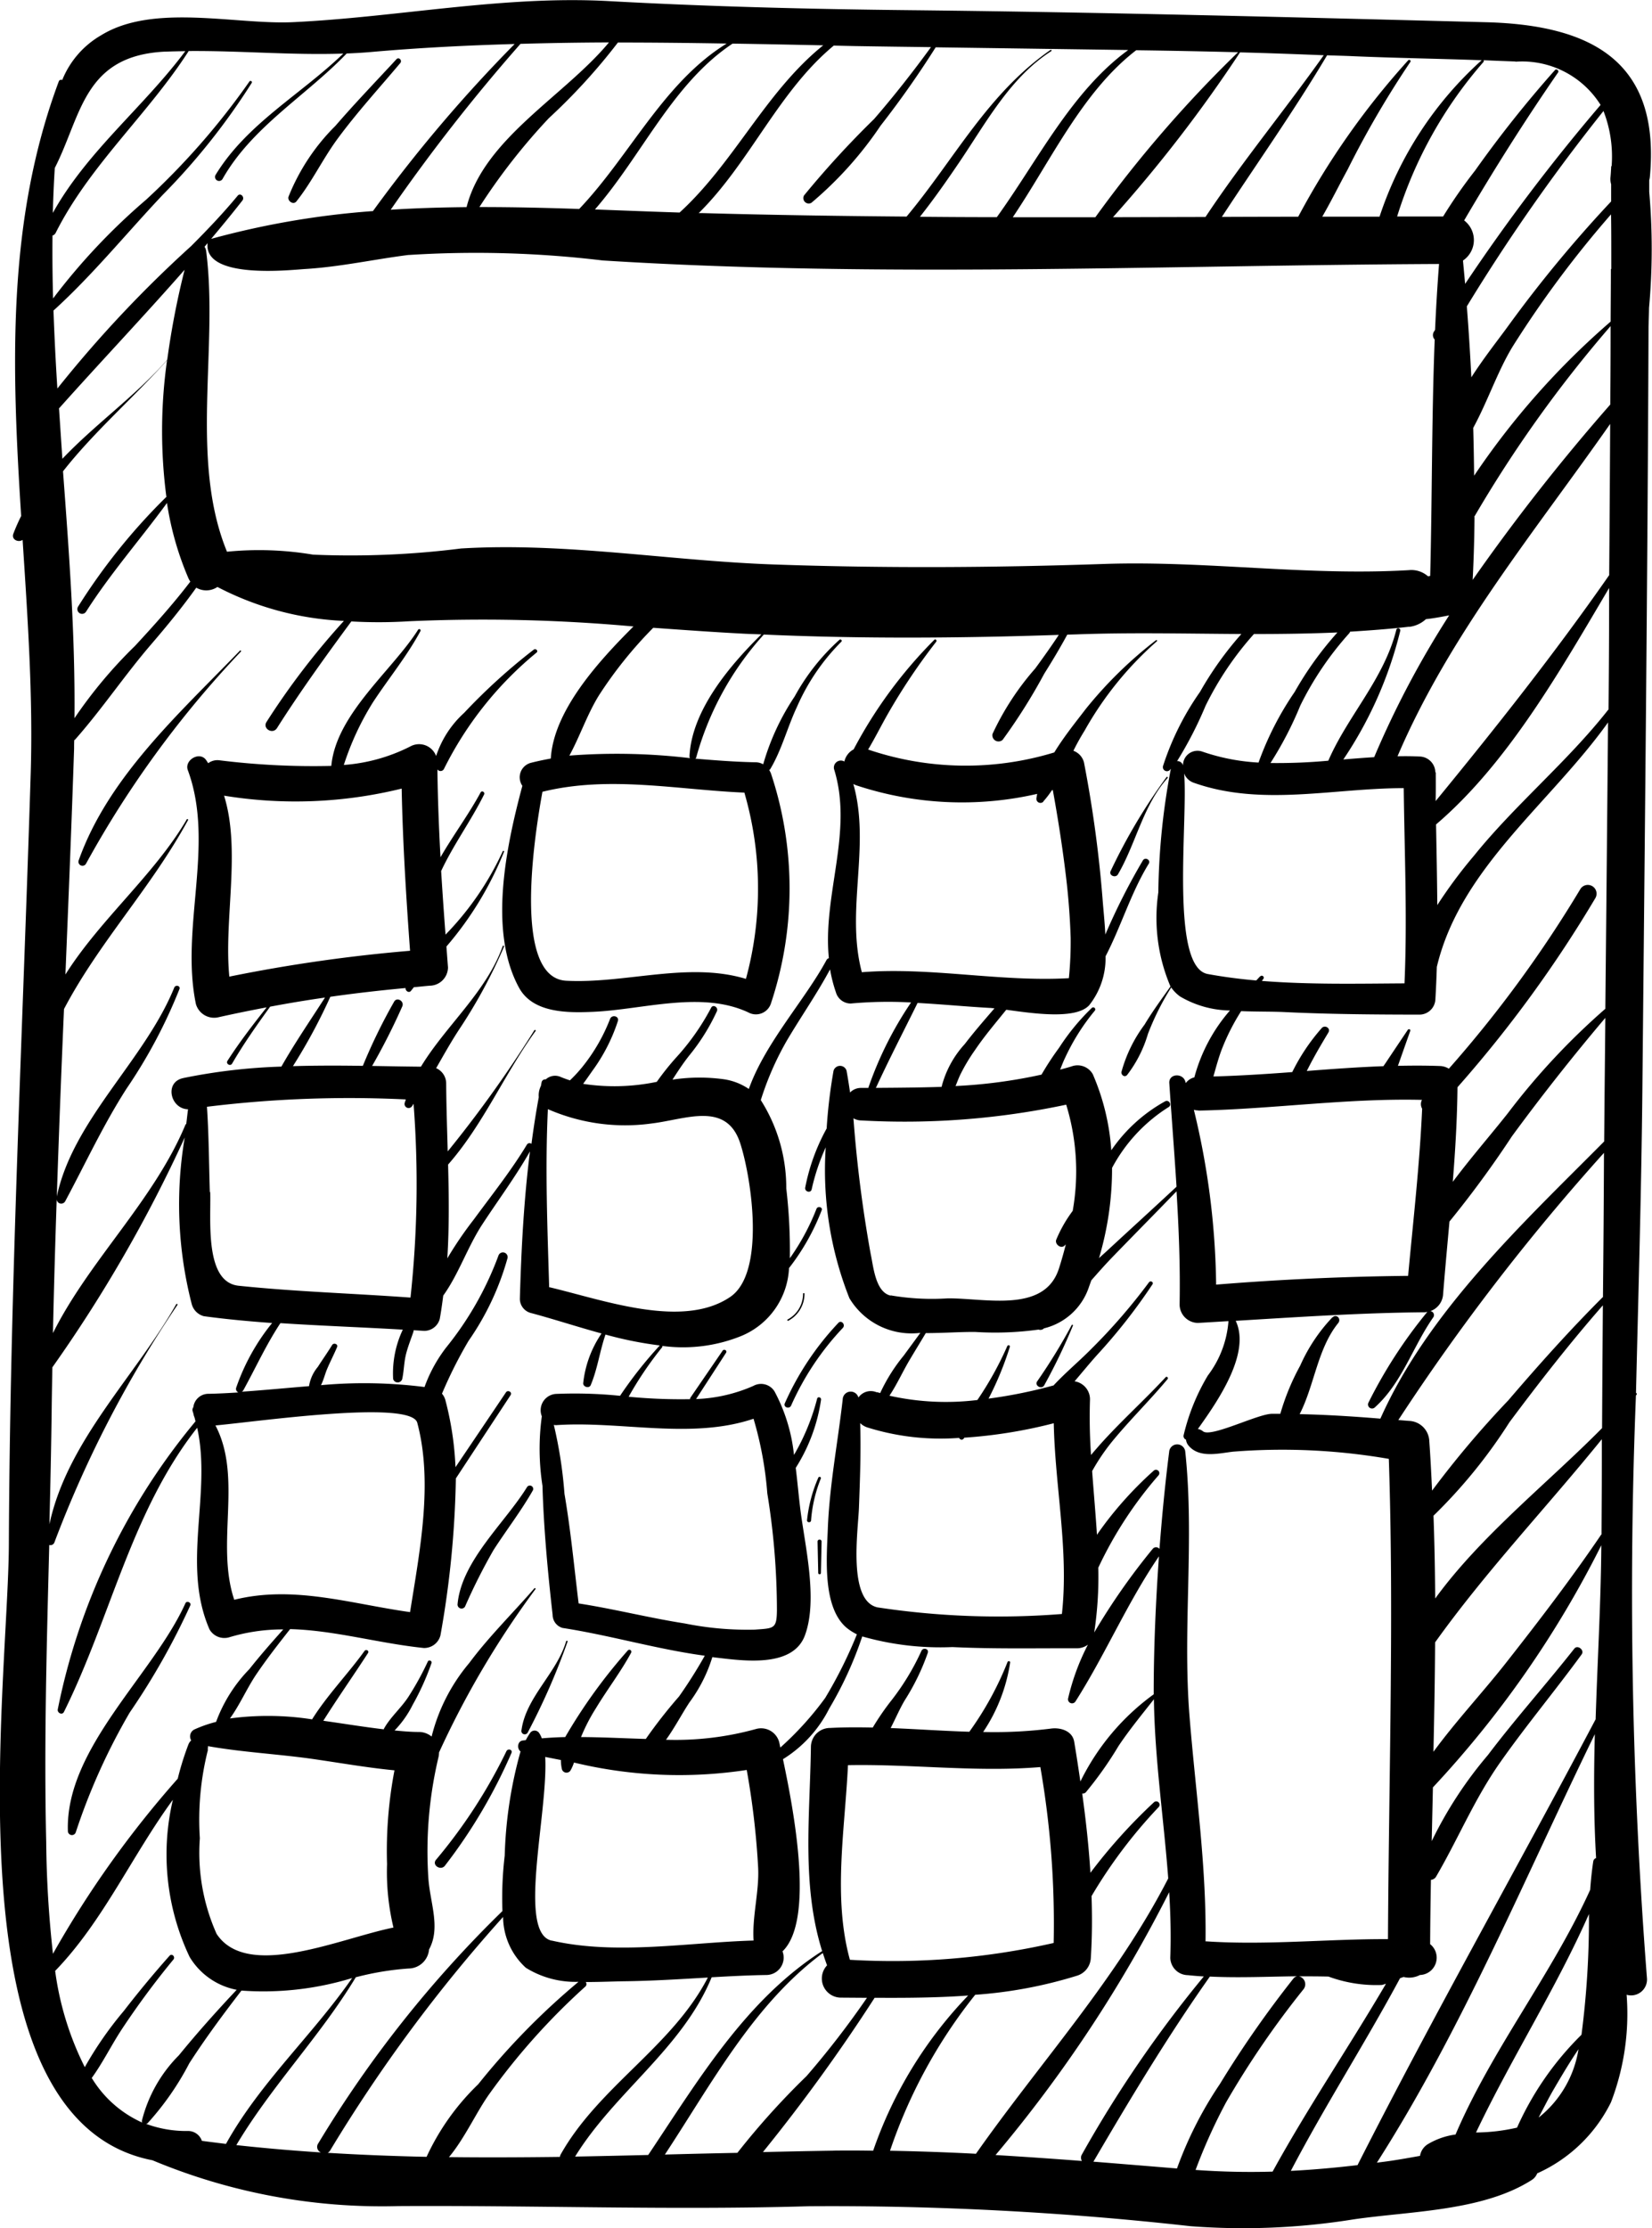 <svg xmlns="http://www.w3.org/2000/svg" width="53.558" height="72.202" viewBox="0 0 53.558 72.202"><g transform="translate(-470.432 -3886.107)"><path d="M523.9,3892.323c0-.125,0-.251,0-.376a.709.709,0,0,0,.02-.1c.353-3.76-1.9-4.932-5.318-5.02-6.218-.161-12.431-.324-18.653-.39-3.26-.034-6.52-.115-9.776-.294-3.419-.188-6.828.52-10.235.682-1.861.089-4.528-.619-6.223.422a2.951,2.951,0,0,0-1.265,1.452.082.082,0,0,0-.114.051c-1.7,4.557-1.52,9.31-1.218,14.078a6.23,6.23,0,0,0-.253.574c-.072.193.164.293.3.2.164,2.536.34,5.072.262,7.581-.259,8.333-.673,16.639-.708,24.982-.019,4.643-2.009,18.653,4.657,19.944a19.292,19.292,0,0,0,7.978,1.484c4.43-.026,8.874.136,13.3.005a104.751,104.751,0,0,1,12.368.646,22.533,22.533,0,0,0,5.283-.219c1.85-.271,4.193-.262,5.784-1.276a.444.444,0,0,0,.179-.216,4.9,4.9,0,0,0,2.393-2.306,8.011,8.011,0,0,0,.506-3.482.516.516,0,0,0,.661-.518,161.329,161.329,0,0,1-.359-18.9.221.221,0,0,0,.022-.029c.017-.022,0-.046-.02-.058.079-3.29.175-6.573.207-9.826.079-8.236.168-16.475.2-24.712.005-.206.013-.413.016-.62A21.222,21.222,0,0,0,523.9,3892.323Zm-6.939,45.576c-.006-.894-.022-1.785-.055-2.677a16.815,16.815,0,0,0,2.462-3.028c.97-1.3,1.963-2.572,3.029-3.789q-.015,1.989-.026,3.979C520.606,3934.17,518.452,3935.859,516.965,3937.9Zm2.649,17.153a6.117,6.117,0,0,1-1.325.156c1.14-2.4,2.589-4.652,3.661-7.079a29.067,29.067,0,0,1-.242,3.912A9.858,9.858,0,0,0,519.614,3955.052Zm2.548-13.225c-2.545,4.815-5.253,9.586-7.715,14.439-.721.084-1.441.15-2.162.186,1.11-2.119,2.407-4.135,3.54-6.242.038-.015.077-.028.115-.041a.753.753,0,0,0,.53-.064.561.561,0,0,0,.331-1q.006-1.041.026-2.084a.211.211,0,0,0,.165-.1c.724-1.238,1.243-2.516,2.08-3.706s1.779-2.319,2.642-3.5c.1-.139-.132-.321-.239-.185-.917,1.163-1.907,2.267-2.8,3.447a13.125,13.125,0,0,0-1.823,2.791l.039-1.742a33.345,33.345,0,0,0,5.46-7.847C522.334,3938,522.223,3939.905,522.162,3941.827Zm-13.572,14.547q-1.356-.112-2.71-.221c.005-.007.012-.01.016-.018,1.186-2.027,2.406-4.057,3.764-5.979.946.046,1.888,0,2.833-.01a.2.2,0,0,0-.126.076,34.483,34.483,0,0,0-2.385,3.42A12.419,12.419,0,0,0,508.59,3956.374Zm-9.3-.572a16.6,16.6,0,0,1,2.762-5.056,14.507,14.507,0,0,0,3.3-.618.632.632,0,0,0,.449-.59c.043-.663.046-1.326.023-1.99a15.969,15.969,0,0,1,2.174-2.882.109.109,0,0,0-.154-.155,17.537,17.537,0,0,0-2.056,2.281c-.054-.859-.149-1.717-.267-2.57a.13.13,0,0,0,.118-.038,11.955,11.955,0,0,0,1.06-1.5c.352-.526.756-1.017,1.147-1.514.027,1.944.319,3.868.464,5.805-1.684,3.278-4.14,5.944-6.234,8.923Q500.689,3955.826,499.294,3955.8Zm-1.3-6.189c-.557-2.025-.161-4.217-.063-6.308,2.081-.04,4.163.235,6.237.062a29.549,29.549,0,0,1,.432,5.7A23.526,23.526,0,0,1,498,3949.613Zm-.654-7.513a.619.619,0,0,0-.61.611c-.031,2.24-.308,4.474.364,6.619-2.481,1.586-4.027,4.2-5.639,6.607q-1.184.03-2.37.052c1.285-2.085,3.48-3.507,4.427-5.81.593-.034,1.186-.065,1.78-.074a.564.564,0,0,0,.517-.766c1.05-1.011.362-4.582.015-6.227a4.09,4.09,0,0,0,1.5-1.641,12.017,12.017,0,0,0,1.07-2.337,9.217,9.217,0,0,0,2.922.345c1.349.064,2.7.035,4.05.039a.6.6,0,0,0,.344-.117,7.421,7.421,0,0,0-.641,1.738.131.131,0,0,0,.239.1c.974-1.53,1.678-3.2,2.705-4.7-.1,1.424-.165,2.852-.17,4.28,0,.064,0,.128,0,.191a7.634,7.634,0,0,0-2.377,2.826c-.063-.43-.128-.861-.2-1.289-.059-.358-.452-.468-.752-.427a14.651,14.651,0,0,1-2.2.11,5.49,5.49,0,0,0,.875-2.252c.007-.049-.073-.058-.086-.011a10.412,10.412,0,0,1-1.237,2.256c-.85-.026-1.7-.086-2.551-.12.16-.309.3-.639.461-.906a7.392,7.392,0,0,0,.743-1.531c.045-.137-.159-.184-.209-.058a7.966,7.966,0,0,1-.95,1.573,8.494,8.494,0,0,0-.625.905C498.272,3942.077,497.807,3942.075,497.344,3942.1Zm-9.018,6.891c-1.119-.255-.109-4.132-.206-5.952l.509.1a1.3,1.3,0,0,0,.033.3.154.154,0,0,0,.279.036,1.425,1.425,0,0,0,.112-.254,14.526,14.526,0,0,0,5.6.24,25.6,25.6,0,0,1,.369,3.147c.044.773-.2,1.615-.146,2.38C492.729,3949.051,490.415,3949.467,488.326,3948.991Zm-7.491,6.863q-1.371-.089-2.729-.237c1.141-1.918,2.722-3.53,3.873-5.439a9.3,9.3,0,0,1,1.709-.283.674.674,0,0,0,.666-.618c.382-.7.036-1.5-.021-2.291a13.163,13.163,0,0,1,.325-3.932.67.67,0,0,0,.019-.159,29.487,29.487,0,0,1,3.127-5.294c.014-.021-.019-.046-.035-.027-.7.807-1.474,1.564-2.113,2.423a5.917,5.917,0,0,0-1.219,2.382.645.645,0,0,0-.408-.149c-.258,0-.524-.023-.793-.049a3.3,3.3,0,0,0,.587-.831,8.292,8.292,0,0,0,.611-1.354c.025-.069-.088-.117-.119-.05a9.5,9.5,0,0,1-.628,1.141c-.235.365-.594.666-.8,1.046v.011c-.639-.075-1.3-.184-1.961-.277.467-.742.967-1.451,1.449-2.195.047-.073-.064-.135-.113-.068-.524.731-1.208,1.43-1.7,2.217a9.264,9.264,0,0,0-2.663-.029c.319-.44.553-.983.85-1.423.343-.507.721-.991,1.1-1.472,1.442.037,2.864.46,4.339.612a.546.546,0,0,0,.535-.407,31.655,31.655,0,0,0,.5-5.088l1.775-2.7c.062-.094-.088-.181-.151-.089q-.817,1.214-1.636,2.425a10.155,10.155,0,0,0-.33-2.182.535.535,0,0,0-.108-.2,14.3,14.3,0,0,1,.863-1.714,8.805,8.805,0,0,0,1.263-2.683.153.153,0,0,0-.294-.081,10.511,10.511,0,0,1-1.692,2.976,4.71,4.71,0,0,0-.706,1.286,15.466,15.466,0,0,0-3.357-.06c.085-.166.133-.37.2-.526.1-.238.222-.47.323-.71.039-.095-.11-.148-.16-.067-.148.241-.313.472-.465.711a1.276,1.276,0,0,0-.285.624c-.726.059-1.453.13-2.184.18a.107.107,0,0,0,.05-.04c.407-.738.742-1.481,1.206-2.182,1.321.087,2.645.133,3.968.211a3.3,3.3,0,0,0-.313,1.6.153.153,0,0,0,.294,0c.059-.274.056-.553.128-.826.062-.239.155-.47.235-.705a.179.179,0,0,0,.006-.05c.113.007.225.013.337.021a.523.523,0,0,0,.511-.388c.046-.252.08-.5.113-.756h0c.5-.693.789-1.578,1.268-2.31.516-.788,1.078-1.543,1.544-2.362-.2,1.581-.282,3.169-.328,4.776a.476.476,0,0,0,.348.458c.723.191,1.5.448,2.3.666a3.514,3.514,0,0,0-.594,1.607c-.012.125.193.186.243.066.221-.522.293-1.1.479-1.638a12.08,12.08,0,0,0,1.761.353,13.3,13.3,0,0,0-1.289,1.632,14.539,14.539,0,0,0-2.088-.061.53.53,0,0,0-.448.725,7.79,7.79,0,0,0,.021,2.252c.041,1.4.172,2.79.329,4.182a.444.444,0,0,0,.322.424c1.549.239,3.057.69,4.611.9a15.265,15.265,0,0,1-.835,1.321,15.967,15.967,0,0,0-1.077,1.376c-.7-.02-1.4-.058-2.1-.061a5.893,5.893,0,0,1,.485-.938c.367-.608.8-1.169,1.139-1.794a.066.066,0,0,0-.113-.068,17.355,17.355,0,0,0-2.024,2.8q-.381.009-.759.041a.729.729,0,0,0-.083-.168.177.177,0,0,0-.3,0,2.123,2.123,0,0,0-.135.226c-.036.006-.072.008-.108.014-.165.026-.183.265-.063.352a13.864,13.864,0,0,0-.513,3.373,11.692,11.692,0,0,0-.074,1.8,37.584,37.584,0,0,0-5.972,7.53A.194.194,0,0,0,480.835,3955.854Zm-3.845-.373a.473.473,0,0,0-.471-.321,3.757,3.757,0,0,1-1.338-.231.1.1,0,0,0,.05-.023,9.187,9.187,0,0,0,1.351-1.942c.523-.811,1.1-1.589,1.69-2.354a9.816,9.816,0,0,0,3.588-.406c-1.286,1.854-2.984,3.384-4.09,5.374C477.509,3955.548,477.249,3955.515,476.99,3955.481Zm.186-12.683a.347.347,0,0,0,.009-.109c1.078.192,2.2.252,3.288.4.921.129,1.837.295,2.76.384a13.882,13.882,0,0,0-.241,3.038,7.731,7.731,0,0,0,.208,2.057c-1.719.344-4.733,1.716-5.733.206a6.431,6.431,0,0,1-.544-3.1A9.213,9.213,0,0,1,477.176,3942.8Zm.24-10.5c1.286-.112,6.352-.849,6.556-.087.518,1.946.08,4.155-.234,6.135-1.935-.271-3.772-.878-5.7-.4C477.414,3936.119,478.306,3933.993,477.416,3932.295Zm-.169-7.561c-.03-.928-.031-1.843-.094-2.766a37.8,37.8,0,0,1,6.447-.238c-.011.041-.027.079-.038.12a.132.132,0,0,0,.239.1c.019-.025.034-.053.051-.078a34.1,34.1,0,0,1-.1,6.279c-1.857-.136-3.72-.19-5.575-.384C477.052,3927.65,477.277,3925.613,477.247,3924.734Zm-.867-3.695c-.619.134-.407,1,.159,1.009-.019.157-.037.317-.056.475a.065.065,0,0,0-.027.027c-1.023,2.455-3.117,4.392-4.295,6.752.03-1.446.073-2.891.121-4.336a.147.147,0,0,0,.273.069c.663-1.234,1.228-2.464,1.989-3.651a16.627,16.627,0,0,0,1.718-3.231c.039-.107-.127-.148-.169-.047-.956,2.353-3.277,4.27-3.807,6.769q.1-3.037.233-6.074c1.139-2.17,2.828-3.93,4.02-6.121.014-.027-.025-.051-.04-.024-1.048,1.79-2.811,3.243-3.934,5.026.1-2.439.2-4.877.281-7.319,0-.091,0-.182.005-.274a.181.181,0,0,0,.036-.029c.864-.978,1.6-2.079,2.454-3.072.516-.6,1.012-1.205,1.466-1.841a.645.645,0,0,0,.686-.023,9.793,9.793,0,0,0,4.1,1.1,24.134,24.134,0,0,0-2.509,3.275c-.136.216.2.413.339.2.749-1.182,1.577-2.327,2.411-3.458a15.7,15.7,0,0,0,1.857-.005,54.026,54.026,0,0,1,7.29.168c-1.127,1.124-2.588,2.721-2.68,4.28-.216.039-.431.084-.646.139a.485.485,0,0,0-.276.745c-.532,1.985-1.106,4.723-.105,6.547.454.827,1.6.811,2.4.776,1.6-.068,3.505-.693,5.03.019a.512.512,0,0,0,.737-.3,11.805,11.805,0,0,0,0-7.436.59.59,0,0,0-.06-.118c.011-.008.022-.011.031-.024.373-.617.561-1.369.87-2.023a6.887,6.887,0,0,1,1.437-2.109c.042-.039-.019-.1-.062-.062a6.954,6.954,0,0,0-1.449,1.833,7.774,7.774,0,0,0-1.021,2.2.5.5,0,0,0-.23-.066c-.657-.011-1.314-.063-1.97-.117a.083.083,0,0,0,.027-.034,9.8,9.8,0,0,1,2.193-3.988c3.184.142,6.379.118,9.563.011-.244.369-.5.73-.764,1.089a8.843,8.843,0,0,0-1.386,2.124.2.2,0,0,0,.328.19,18.518,18.518,0,0,0,1.35-2.144c.262-.416.513-.836.747-1.267l.309-.009c1.773-.065,3.556-.021,5.335-.012a11.066,11.066,0,0,0-1.341,1.877,8.949,8.949,0,0,0-1.2,2.406.132.132,0,0,0,.218.128c.013-.013.024-.029.037-.042a22.682,22.682,0,0,0-.406,4.006,5.652,5.652,0,0,0,.394,3.047c-.287.407-.58.8-.839,1.234a4.573,4.573,0,0,0-.75,1.534c-.014.1.1.191.183.1a4.056,4.056,0,0,0,.675-1.33,8.577,8.577,0,0,1,.754-1.506,1.248,1.248,0,0,0,.288.292,3.273,3.273,0,0,0,1.617.454,5.431,5.431,0,0,0-1.154,2.167.488.488,0,0,0-.277.184c-.008-.021-.013-.044-.021-.066-.092-.265-.535-.24-.514.07.075,1.123.164,2.239.234,3.355-.744.695-1.5,1.38-2.245,2.071-.088.081-.178.161-.268.243a10.172,10.172,0,0,0,.423-2.923,5.232,5.232,0,0,1,1.831-1.969c.123-.07.015-.253-.11-.189a5.112,5.112,0,0,0-1.746,1.587,7.439,7.439,0,0,0-.6-2.466.568.568,0,0,0-.65-.265c-.135.046-.272.079-.408.118.052-.132.1-.26.157-.376a6.958,6.958,0,0,1,.962-1.529.066.066,0,0,0-.093-.094,7.22,7.22,0,0,0-1.058,1.287,9.443,9.443,0,0,0-.572.873,16.528,16.528,0,0,1-2.787.37c.045-.107.085-.219.142-.344a5.9,5.9,0,0,1,.489-.822c.307-.456.667-.876,1.013-1.306.872.12,2.251.324,2.687-.144a2.453,2.453,0,0,0,.532-1.587c.509-.981.822-2.057,1.4-3,.074-.121-.111-.227-.188-.111a21.083,21.083,0,0,0-1.219,2.405c-.021-.426-.067-.838-.092-1.181a39.674,39.674,0,0,0-.6-4.394.546.546,0,0,0-.343-.38,7.269,7.269,0,0,1,.358-.644,11.05,11.05,0,0,1,2.344-2.9.023.023,0,1,0-.028-.036,13.459,13.459,0,0,0-2.276,2.229c-.3.393-.7.885-1.018,1.405a9.84,9.84,0,0,1-6.035-.094c.226-.379.424-.778.643-1.161a19.853,19.853,0,0,1,1.564-2.332c.033-.043-.023-.1-.062-.062a14.779,14.779,0,0,0-2.615,3.55.589.589,0,0,0-.3.393.227.227,0,0,0-.336.243c.635,2.035-.373,4.064-.167,6.13a.122.122,0,0,0-.077.061c-.694,1.289-1.985,2.679-2.518,4.177a1.933,1.933,0,0,0-.812-.315,5.819,5.819,0,0,0-1.663.013c.17-.265.343-.529.54-.778a6.648,6.648,0,0,0,.9-1.439c.055-.127-.127-.238-.188-.111a7.712,7.712,0,0,1-1.149,1.629,8.757,8.757,0,0,0-.612.77,6.727,6.727,0,0,1-2.388.065c.123-.165.236-.334.344-.483a5.745,5.745,0,0,0,.782-1.549c.054-.162-.194-.225-.253-.07a5.83,5.83,0,0,1-.9,1.556,4.746,4.746,0,0,1-.4.433c-.1-.033-.2-.068-.3-.11a.445.445,0,0,0-.484.079.12.12,0,0,0-.135.09c-.008.041-.014.081-.023.122a.68.68,0,0,0-.069.366c-.093.5-.17,1.006-.237,1.51a.1.1,0,0,0-.151.031c-.513.848-1.132,1.622-1.718,2.42a12.045,12.045,0,0,0-.859,1.26c.063-1.011.052-2.025.025-3.039,1.141-1.3,1.827-2.935,2.837-4.329.017-.024-.025-.049-.04-.024a39.438,39.438,0,0,1-2.809,3.926c-.02-.736-.045-1.471-.05-2.207a.541.541,0,0,0-.325-.49c.259-.452.513-.908.8-1.336a16.887,16.887,0,0,0,1.4-2.6c.013-.031-.031-.051-.042-.019-.523,1.48-1.849,2.582-2.651,3.907-.527-.005-1.054-.015-1.583-.024a20.858,20.858,0,0,0,.974-1.921c.087-.177-.176-.331-.264-.155a18.05,18.05,0,0,0-1.011,2.073c-.756-.011-1.512-.013-2.266.01a18.186,18.186,0,0,0,1.212-2.248c.809-.116,1.623-.207,2.439-.284-.009.091.109.177.176.091.03-.038.063-.078.093-.117.171-.015.342-.035.513-.049a.6.6,0,0,0,.594-.594c-.018-.225-.034-.451-.051-.676a10.946,10.946,0,0,0,1.869-3.074c.008-.026-.033-.036-.043-.011a9.633,9.633,0,0,1-1.855,2.7c-.052-.687-.1-1.374-.142-2.061.4-.856.971-1.632,1.392-2.48.037-.075-.073-.141-.113-.066-.394.726-.892,1.391-1.3,2.1-.052-.948-.089-1.9-.1-2.846a.125.125,0,0,0,.21-.012,11.491,11.491,0,0,1,3.005-3.775c.065-.058-.028-.144-.093-.094a19.2,19.2,0,0,0-2.255,2.047,3.255,3.255,0,0,0-.909,1.4.589.589,0,0,0-.837-.311,5.678,5.678,0,0,1-2.155.6,9.044,9.044,0,0,1,.945-2.032c.51-.777,1.1-1.491,1.541-2.31a.044.044,0,0,0-.076-.043c-.836,1.322-2.661,2.735-2.816,4.415a24.667,24.667,0,0,1-3.632-.182.5.5,0,0,0-.359.095c-.027-.038-.049-.079-.078-.116-.215-.274-.7.021-.583.34.888,2.4-.251,5.1.262,7.579a.615.615,0,0,0,.749.425c.514-.115,1.029-.219,1.545-.317-.445.563-.883,1.13-1.271,1.734-.06.1.094.186.151.089.372-.641.8-1.245,1.233-1.845q.887-.167,1.778-.295c-.474.736-.983,1.479-1.413,2.237A18.718,18.718,0,0,0,476.38,3921.039Zm7.308-26.672a34.415,34.415,0,0,1,6.294.177c8.995.566,18.1.156,27.116.114q-.082,1.066-.129,2.137l-.031.047a.211.211,0,0,0,.019.265c-.1,2.55-.081,5.107-.146,7.66l-.071.012a.812.812,0,0,0-.619-.2c-3.306.194-6.593-.314-9.9-.2-3.571.121-7.132.142-10.7.016-3.378-.119-6.747-.721-10.129-.518a28.54,28.54,0,0,1-4.8.2,10.512,10.512,0,0,0-2.789-.095c-1.221-2.976-.271-6.631-.677-9.754a.281.281,0,0,0-.052-.126l.1-.12c-.131,1.183,2.666.871,3.164.839C481.465,3894.755,482.568,3894.508,483.688,3894.367Zm6.779-6.885c1.176,0,2.354.013,3.536.033-2.048,1.261-3.132,3.628-4.782,5.36-1.082-.037-2.16-.062-3.235-.061a20,20,0,0,1,2.251-2.88A19.38,19.38,0,0,0,490.467,3887.482Zm6.661.094c-1.862,1.5-2.882,3.8-4.652,5.415-.917-.029-1.832-.066-2.744-.1,1.531-1.76,2.519-4.085,4.462-5.374C495.167,3887.535,496.145,3887.556,497.128,3887.576Zm13.452.222a40.225,40.225,0,0,0-4.624,5.345q-1.34,0-2.677,0c1.244-1.846,2.255-4.068,4-5.411Q508.928,3887.758,510.58,3887.8Zm-4.053,5.344a45.579,45.579,0,0,0,4.119-5.341c.9.023,1.809.057,2.714.093-1.255,1.768-2.633,3.435-3.834,5.241Zm16.05,16.357q-.041,4.645-.088,9.294a22.585,22.585,0,0,0-3.158,3.381c-.574.726-1.216,1.46-1.788,2.227.082-1.02.143-2.041.153-3.066a40.4,40.4,0,0,0,4.473-6.134.284.284,0,0,0-.49-.287,39.293,39.293,0,0,1-4.263,5.82.592.592,0,0,0-.271-.086c-.461-.018-.921-.016-1.38-.007q.2-.567.4-1.133c.018-.049-.053-.073-.079-.034q-.364.541-.728,1.087l-.064.092c-.829.03-1.657.091-2.484.155.065-.125.127-.252.2-.382.157-.292.329-.578.5-.864.088-.149-.129-.264-.226-.132a6.454,6.454,0,0,0-.945,1.414c-.851.064-1.7.119-2.556.142.081-.288.159-.577.26-.85a7.074,7.074,0,0,1,.639-1.267c.517.02,1.025.011,1.421.031,1.454.07,2.911.08,4.366.082a.519.519,0,0,0,.511-.51c.021-.345.035-.691.046-1.036C517.777,3914.228,520.688,3912.148,522.577,3909.5Zm-.174,18.64c-1.073,1.071-2.081,2.2-3.07,3.353a31.458,31.458,0,0,0-2.461,2.915c-.025-.533-.051-1.066-.09-1.6a.681.681,0,0,0-.661-.66l-.343-.028a71.12,71.12,0,0,1,6.667-8.658Q522.424,3925.8,522.4,3928.139Zm-8.764.653a5.519,5.519,0,0,0-1.043,1.565,7.591,7.591,0,0,0-.644,1.56l-.27,0c-.456,0-1.975.777-2.236.568a.363.363,0,0,0-.167-.076c.659-.919,1.72-2.462,1.227-3.505,2.041-.124,4.079-.26,6.127-.277a.566.566,0,0,0,.125-.025c-.017,0-.034,0-.047.021a15.466,15.466,0,0,0-1.9,2.929.131.131,0,0,0,.205.158c.886-.795,1.225-1.964,1.9-2.927a.129.129,0,0,0-.1-.193.618.618,0,0,0,.414-.556c.063-.785.135-1.566.206-2.348a33.5,33.5,0,0,0,2.024-2.76c.959-1.308,1.979-2.6,3.029-3.839q-.011,1.164-.023,2.327c-.005.56-.009,1.119-.015,1.678-2.656,2.673-5.7,5.5-7.255,8.982-.872-.072-1.742-.127-2.617-.146.479-.935.578-2.119,1.247-2.948C513.927,3928.848,513.764,3928.673,513.639,3928.792Zm-4.346-6.7c2.425-.05,4.827-.406,7.252-.348a.294.294,0,0,0,.005.286c-.081,1.811-.288,3.612-.455,5.417-2.076.021-4.155.116-6.224.284a24.977,24.977,0,0,0-.722-5.665A.5.5,0,0,0,509.293,3922.089Zm2-4.347-.122.13c-.529-.046-1.055-.114-1.572-.209-1.235-.226-.635-4.971-.766-6.5a.514.514,0,0,0,.32.305c2.2.776,4.522.17,6.8.172.025,2.109.118,4.218.025,6.326-1.526.009-3.092.043-4.624-.079.015-.021.03-.043.046-.063C511.443,3917.761,511.345,3917.69,511.294,3917.742Zm-2.691-6.972a12.588,12.588,0,0,0,.927-1.8,10.254,10.254,0,0,1,1.568-2.324c.9,0,1.806-.012,2.707-.051a10.974,10.974,0,0,0-1.387,1.928,10.006,10.006,0,0,0-1.171,2.288,6.687,6.687,0,0,1-1.815-.352.47.47,0,0,0-.634.451A.183.183,0,0,0,508.6,3910.77Zm7.518-4.355a.971.971,0,0,0,.553-.251c.229-.024.477-.068.753-.123a30.414,30.414,0,0,0-2.431,4.595c-.333.021-.665.047-1,.075a12.96,12.96,0,0,0,1.846-4.171c.014-.082-.106-.117-.127-.034-.4,1.6-1.575,2.787-2.206,4.245a18.121,18.121,0,0,1-1.875.075,11.6,11.6,0,0,0,.966-1.86,10.286,10.286,0,0,1,1.579-2.335.17.17,0,0,0,.036-.061C514.852,3906.535,515.487,3906.489,516.121,3906.415Zm2.115-3.559a41.038,41.038,0,0,1,4.425-6.189q0,1.27-.011,2.543a65.669,65.669,0,0,0-4.461,5.682Q518.228,3903.877,518.236,3902.856Zm4.434-8.034c0,.567-.006,1.134-.008,1.7a25.135,25.135,0,0,0-4.426,4.994q-.008-.776-.029-1.55c.465-.85.8-1.86,1.288-2.651a34.222,34.222,0,0,1,3.18-4.268C522.672,3893.64,522.669,3894.231,522.67,3894.822Zm-5.691,16.309a.523.523,0,0,0-.517-.516c-.235-.012-.472-.013-.709-.008,1.683-3.94,4.447-7.273,6.894-10.769q-.013,2.451-.032,4.9c-1.775,2.546-3.661,4.925-5.627,7.322C516.983,3911.752,516.98,3911.441,516.979,3911.131Zm5.7-19.641,0,.011v.022c-.006.1-.011.209-.022.32a.606.606,0,0,0,.021.229c0,.185,0,.371,0,.557a41.653,41.653,0,0,0-3.325,4.018c-.327.452-.8,1.045-1.207,1.681q-.057-1.152-.146-2.3a61.081,61.081,0,0,1,4.43-6.33A4.066,4.066,0,0,1,522.681,3891.49Zm-28.1,20.3a11.13,11.13,0,0,1,.049,6.031c-1.874-.566-3.9.16-5.826.06-1.713-.09-1.07-4.492-.771-6.123C490.185,3911.229,492.392,3911.7,494.578,3911.792Zm-5.677-1.2c.343-.628.573-1.324.95-1.94a13.555,13.555,0,0,1,1.771-2.206c.994.071,1.989.143,2.991.194.171.008.342.012.514.02-1.04,1.025-2.263,2.473-2.33,3.96a.1.1,0,0,0,.017.05A20.1,20.1,0,0,0,488.9,3910.591Zm-13.074-8.378a19.621,19.621,0,0,0-2.854,3.55.153.153,0,0,0,.264.155c.787-1.234,1.757-2.337,2.62-3.517a9.926,9.926,0,0,0,.7,2.448.859.859,0,0,0,.057.1c-.555.726-1.167,1.407-1.792,2.082a15.073,15.073,0,0,0-1.964,2.344c.027-2.671-.173-5.336-.371-8,1-1.276,2.3-2.4,3.373-3.6A16.372,16.372,0,0,0,475.827,3902.213Zm25.711,30.489c.037.052.1.078.15.014a.166.166,0,0,0,.019-.027,15.807,15.807,0,0,0,2.9-.468c.042,2.066.492,4.12.264,6.181a26.145,26.145,0,0,1-5.975-.214c-.973-.207-.632-2.486-.605-3.229.034-.917.069-1.829.04-2.742a.608.608,0,0,0,.225.137A7.952,7.952,0,0,0,501.538,3932.7Zm-2.672-1.484a.488.488,0,0,0-.592.17.259.259,0,0,0-.509.057c-.161,1.418-.43,2.781-.484,4.216-.034.9-.185,2.568.644,3.215a1.782,1.782,0,0,0,.3.185,14.591,14.591,0,0,1-1.029,2.063,10.276,10.276,0,0,1-1.454,1.606c-.014-.066-.026-.128-.038-.181a.608.608,0,0,0-.744-.422,9.766,9.766,0,0,1-2.924.35c.288-.4.525-.857.763-1.215a4.867,4.867,0,0,0,.739-1.462c.026,0,.052.008.078.01.876.1,2.524.36,2.923-.714.429-1.156,0-2.908-.147-4.079-.052-.415-.092-.879-.15-1.35a5.639,5.639,0,0,0,.82-2.205c.015-.082-.107-.119-.127-.035a7.119,7.119,0,0,1-.75,1.821,5.571,5.571,0,0,0-.63-2.057.514.514,0,0,0-.687-.18,5.057,5.057,0,0,1-1.857.426q.486-.749.972-1.5c.046-.072-.066-.136-.113-.066l-1.044,1.524a.077.077,0,0,0-.008.046,17.63,17.63,0,0,1-1.993-.079,11.472,11.472,0,0,1,1.083-1.6.04.04,0,0,0,.006-.047,5.033,5.033,0,0,0,2.563-.322,2.505,2.505,0,0,0,1.547-2.2,7.289,7.289,0,0,0,1.059-1.874c.042-.1-.127-.149-.169-.045a7.416,7.416,0,0,1-.863,1.6,17.322,17.322,0,0,0-.116-2.263,5.3,5.3,0,0,0-.826-2.861,9.684,9.684,0,0,1,.838-1.917c.46-.781.98-1.521,1.408-2.32a4.6,4.6,0,0,0,.189.743.5.5,0,0,0,.479.364,13.44,13.44,0,0,1,1.958-.034,11.7,11.7,0,0,0-1.381,2.753c0,.006,0,.01,0,.016h-.238a.489.489,0,0,0-.359.149c-.034-.236-.071-.472-.114-.708a.22.22,0,0,0-.421,0,16.725,16.725,0,0,0-.224,1.874,6.509,6.509,0,0,0-.694,1.91c-.029.138.179.2.209.059a6.816,6.816,0,0,1,.455-1.358,11.241,11.241,0,0,0,.768,4.889,2.348,2.348,0,0,0,2.3,1.122c-.178.246-.359.49-.539.736a5.635,5.635,0,0,0-.764,1.216C498.949,3931.238,498.9,3931.232,498.866,3931.218Zm-3.992.858a11.594,11.594,0,0,1,.446,2.418,23.609,23.609,0,0,1,.312,3.791c-.007.606-.1.578-.717.624a10.222,10.222,0,0,1-2.268-.2c-1.154-.18-2.29-.47-3.444-.649-.145-1.187-.257-2.377-.459-3.555a14.221,14.221,0,0,0-.345-2.231.391.391,0,0,0,.069.009C490.564,3932.143,492.845,3932.765,494.874,3932.076Zm-6.626-4.257c-.057-1.924-.134-3.854-.042-5.776a6.246,6.246,0,0,0,3.365.464c1.107-.132,2.427-.733,2.873.647.361,1.115.832,4.2-.333,4.979C492.555,3929.176,490.007,3928.235,488.248,3927.819Zm16.016-15.742a3.048,3.048,0,0,0,.282-.367l.03-.007c.171.936.317,1.877.43,2.822.078.651.127,1.306.149,1.961a11.988,11.988,0,0,1-.058,1.313c-2.227.128-4.485-.37-6.712-.193-.535-2,.292-4.1-.276-6.1a.7.7,0,0,0,.1.045,10.889,10.889,0,0,0,5.86.276c-.008.053-.022.107-.025.159A.131.131,0,0,0,504.264,3912.077Zm-5.426,9.282c.43-.933.9-1.839,1.354-2.758.783.043,1.566.118,2.33.161.047,0,.1.009.162.015-.329.381-.66.76-.967,1.162a3.23,3.23,0,0,0-.747,1.382C500.257,3921.349,499.543,3921.354,498.838,3921.359Zm.474,6.724c-.487-.114-.553-.946-.638-1.334a42.155,42.155,0,0,1-.561-4.41.511.511,0,0,0,.256.07,25.193,25.193,0,0,0,6.641-.511,7.341,7.341,0,0,1,.211,3.441,4.334,4.334,0,0,0-.535.938c-.047.136.135.291.257.2.02-.014.036-.034.055-.05-.069.268-.143.533-.226.789-.471,1.448-2.39.948-3.6.958A7.917,7.917,0,0,1,499.312,3928.083Zm-21.433-10.332c-.183-1.853.383-4.088-.171-5.866a14.4,14.4,0,0,0,5.758-.229c.036,1.756.144,3.5.272,5.255A50.813,50.813,0,0,0,477.879,3917.751Zm30.469,29.65c.044.709.063,1.421.037,2.137a.576.576,0,0,0,.567.567c.173.018.346.032.52.042a38.971,38.971,0,0,0-3.952,5.768.2.2,0,0,0,0,.211q-1.4-.108-2.8-.192A44.045,44.045,0,0,0,508.348,3947.4Zm1.179,1.613c.034-2.456-.327-4.88-.521-7.328-.225-2.848.166-5.7-.135-8.535a.262.262,0,0,0-.523,0c-.133,1.045-.233,2.093-.314,3.142a.14.14,0,0,0-.215-.007,21.4,21.4,0,0,0-1.9,2.715,12.111,12.111,0,0,0,.132-2.1,12.857,12.857,0,0,1,1.95-2.989.109.109,0,0,0-.154-.154,12.037,12.037,0,0,0-1.568,1.7c-.087.118-.182.244-.271.378-.045-.688-.106-1.376-.157-2.064a6.658,6.658,0,0,1,.717-1.042c.555-.665,1.174-1.274,1.729-1.94.035-.042-.024-.1-.062-.061-.7.755-1.465,1.438-2.148,2.205-.086.1-.18.205-.272.315a17.808,17.808,0,0,1-.033-1.806.591.591,0,0,0-.5-.581c.249-.291.492-.59.738-.863a18.371,18.371,0,0,0,1.787-2.279c.047-.072-.064-.133-.113-.066a18.948,18.948,0,0,1-1.865,2.154c-.383.39-.84.769-1.228,1.187a15.608,15.608,0,0,1-2.108.428,10.4,10.4,0,0,0,.69-1.676c.018-.055-.063-.075-.084-.023a10.894,10.894,0,0,1-.968,1.744,8.394,8.394,0,0,1-2.851-.139c.249-.373.438-.8.666-1.179.169-.284.342-.566.512-.85.568,0,1.136-.043,1.608-.037a10.273,10.273,0,0,0,2.048-.077.168.168,0,0,0,.16-.026.072.072,0,0,0,.016-.014,2.042,2.042,0,0,0,1.461-1.351c.025-.068.049-.136.074-.205.232-.264.463-.525.7-.769.685-.708,1.378-1.407,2.062-2.115.075,1.217.123,2.435.1,3.664a.6.6,0,0,0,.6.6c.328-.018.656-.039.984-.058a3.321,3.321,0,0,1-.668,1.761,6.8,6.8,0,0,0-.784,1.929.125.125,0,0,0,.076.151.348.348,0,0,0,.08.19c.344.416.962.257,1.436.2a20.233,20.233,0,0,1,5.059.233c.081,2.431.084,4.859.063,7.286,0,.011,0,.021,0,.032-.023,2.747-.076,5.493-.091,8.244C513.49,3948.935,511.5,3949.146,509.527,3949.014Zm13.054-39.912c-1.312,1.673-3.028,3.085-4.355,4.734a15.473,15.473,0,0,0-1.185,1.595c-.006-.871-.024-1.743-.04-2.614,2.318-1.977,4.02-4.973,5.611-7.662Q522.6,3907.129,522.581,3909.1Zm-3.013-21a3,3,0,0,1,2.767,1.4,61.565,61.565,0,0,0-4.392,5.8c-.021-.253-.046-.5-.069-.757a.8.8,0,0,0,.038-1.3c.955-1.631,1.968-3.238,3.044-4.793.043-.062-.054-.136-.1-.079a37.694,37.694,0,0,0-2.589,3.255,16.311,16.311,0,0,0-1.037,1.489h-1.491a13.813,13.813,0,0,1,2.8-5.008.04.04,0,0,0,0-.056C518.884,3888.075,519.227,3888.087,519.568,3888.1Zm-1.091-.046a11.78,11.78,0,0,0-3.308,5.067H513.3c.295-.509.556-1.043.822-1.527a31.184,31.184,0,0,1,2.035-3.489c.03-.041-.034-.088-.068-.054a25.171,25.171,0,0,0-3.569,5.072q-1.237,0-2.475.006c1.141-1.744,2.346-3.443,3.411-5.237.288.011.575.016.863.03C515.705,3887.988,517.092,3888.009,518.477,3888.059Zm-17.853-.424c-.583.8-1.194,1.579-1.844,2.329a30.373,30.373,0,0,0-2.269,2.474.175.175,0,0,0,.238.239,12.026,12.026,0,0,0,2.244-2.5,30.963,30.963,0,0,0,1.786-2.539q3.121.044,6.242.088c-1.836,1.338-2.932,3.578-4.26,5.416q-1.246,0-2.492-.013c.449-.567.865-1.161,1.275-1.766.861-1.269,1.652-2.753,2.981-3.6.026-.016,0-.057-.023-.04-2.047,1.421-3.128,3.562-4.667,5.4-2.2-.018-4.4-.051-6.6-.112l-.139,0c1.664-1.644,2.58-3.937,4.378-5.428l.688.015C498.985,3887.614,499.8,3887.624,500.624,3887.635Zm-10.44-.153c-1.438,1.732-4.05,3.112-4.614,5.335-.822.008-1.641.032-2.459.084a58.646,58.646,0,0,1,4.207-5.375Q488.753,3887.487,490.184,3887.482Zm-8.613.361c-1.375,1.326-3.132,2.273-4.141,3.934a.131.131,0,0,0,.226.132c.956-1.693,2.7-2.69,4.028-4.071.263-.01.526-.025.79-.048,1.565-.138,3.114-.215,4.655-.259a47.165,47.165,0,0,0-4.594,5.414,27.33,27.33,0,0,0-5.245.9c.345-.411.685-.823,1.013-1.243.085-.109-.063-.264-.154-.155-.459.555-.96,1.082-1.476,1.6a.152.152,0,0,0-.022.023,39.2,39.2,0,0,0-4.347,4.625q-.081-1.265-.126-2.527c1.259-1.14,2.37-2.509,3.538-3.745a21.551,21.551,0,0,0,2.889-3.632c.029-.048-.045-.09-.076-.043a23.624,23.624,0,0,1-3.348,3.828,20.444,20.444,0,0,0-3.016,3.2q-.029-1.018-.019-2.038a.172.172,0,0,0,.105-.091c1.1-2.188,2.989-3.834,4.306-5.881v-.007C478.232,3887.747,479.886,3887.9,481.571,3887.843Zm-5.776-.064c.219-.009.438-.013.656-.016-1.364,1.825-3.183,3.245-4.295,5.242.013-.486.033-.971.064-1.457C473.079,3889.843,473.14,3887.9,475.8,3887.779Zm-3.449,11.572c1.338-1.5,2.745-2.981,4.083-4.505a26.365,26.365,0,0,0-.563,2.916c-1.034,1.176-2.336,2.09-3.4,3.21Q472.4,3900.162,472.346,3899.351Zm-.317,36.814a.137.137,0,0,0,.178-.077,37.013,37.013,0,0,1,3.991-7.7.023.023,0,0,0-.04-.022c-1.334,2.349-3.529,4.42-4.112,7.132.031-1.258.059-2.514.074-3.766.005-.441.014-.881.022-1.321a45.982,45.982,0,0,0,4.291-7.446,12.944,12.944,0,0,0,.225,5.39.555.555,0,0,0,.394.4c.736.1,1.474.168,2.214.221a6.88,6.88,0,0,0-1.166,2.1.125.125,0,0,0,.073.15c-.322.02-.646.038-.971.044a.491.491,0,0,0-.49.435.144.144,0,0,0-.02.136c.009.024.014.048.022.071a.489.489,0,0,0,.036.123c.013.042.021.086.032.128a21.058,21.058,0,0,0-4.465,9.331c-.022.115.141.2.2.084,1.526-3.077,2.18-6.49,4.319-9.208.477,2.137-.515,4.433.4,6.534a.556.556,0,0,0,.632.258,6,6,0,0,1,1.759-.257c-.377.422-.75.846-1.1,1.288a4.836,4.836,0,0,0-1.077,1.708,4.175,4.175,0,0,0-.713.25.252.252,0,0,0-.094.351.342.342,0,0,0-.09.129,9.331,9.331,0,0,0-.347,1.111,32.9,32.9,0,0,0-4.045,5.673,35.189,35.189,0,0,1-.219-3.617C471.856,3942.6,471.947,3939.376,472.029,3936.165Zm1.382,17.284c.355-.487.629-1.045.956-1.548a26.705,26.705,0,0,1,1.7-2.3c.069-.086-.048-.208-.124-.124q-.774.871-1.486,1.792a11.769,11.769,0,0,0-1.264,1.82,9.809,9.809,0,0,1-.961-3.119c1.551-1.6,2.486-3.727,3.817-5.546a7.736,7.736,0,0,0,.542,5.093,2.28,2.28,0,0,0,1.526,1.066c-.647.688-1.277,1.391-1.874,2.123a4.555,4.555,0,0,0-1.2,2.125.082.082,0,0,0,.014.055A3.657,3.657,0,0,1,473.411,3953.449Zm7.653,2.419a.2.2,0,0,0,.081-.075,49.611,49.611,0,0,1,5.609-7.571,2.253,2.253,0,0,0,.738,1.647,3.043,3.043,0,0,0,1.707.455,23.137,23.137,0,0,0-3.251,3.319,7.792,7.792,0,0,0-1.674,2.352Q482.664,3955.964,481.064,3955.868Zm3.934.138c.516-.614.914-1.508,1.328-2.073a21.668,21.668,0,0,1,3.088-3.449.108.108,0,0,0,.019-.153c.454,0,.9-.02,1.259-.025.9-.011,1.8-.069,2.7-.12-1.152,2.234-3.528,3.527-4.769,5.729a.213.213,0,0,0-.027.082C487.395,3956.014,486.2,3956.02,485,3956.006Zm7-.083c1.523-2.311,2.884-4.879,5.121-6.532.043.132.088.264.138.4a.62.62,0,0,0,.429,1.045l.865.006a28.668,28.668,0,0,1-1.959,2.537,24.776,24.776,0,0,0-2.242,2.487Q493.176,3955.891,492,3955.923Zm5.47-.128q-1.14.018-2.29.046a57.288,57.288,0,0,0,3.622-5c1.016.006,2.028,0,3.032-.073a13.682,13.682,0,0,0-3.08,5.029C498.324,3955.791,497.9,3955.79,497.467,3955.795Zm11.736.627a17.791,17.791,0,0,1,.987-2.188,29.079,29.079,0,0,1,2.516-3.673.263.263,0,0,0-.151-.415c.318,0,.637,0,.957.008a4.494,4.494,0,0,0,1.736.272c.046-.013.087-.026.129-.04-1.2,2.046-2.533,4.009-3.676,6.088A24.638,24.638,0,0,1,509.2,3956.422Zm5.878-.237c2.771-4.331,4.811-9.27,7.066-13.886-.035,1.345-.037,2.692.041,4.015a.134.134,0,0,0-.091.106c-.047.306-.078.613-.1.922-1.242,2.74-3.191,5.177-4.365,7.93a2.372,2.372,0,0,0-.91.32.55.55,0,0,0-.242.372c-.329.059-.657.118-.98.165C515.36,3956.15,515.221,3956.167,515.081,3956.185Zm5.247-1.471c.165-.31.321-.624.49-.913.26-.445.518-.879.8-1.294A3.527,3.527,0,0,1,520.328,3954.714Zm2.025-18.881c-.96,1.415-2.013,2.79-3.067,4.131-.759.968-1.634,1.9-2.371,2.906.026-1.182.047-2.365.054-3.546,1.663-2.324,3.609-4.365,5.405-6.583C522.367,3933.772,522.358,3934.8,522.353,3935.833Z"/><path d="M478.211,3907.19c-1.954,2.027-4.27,4.09-5.232,6.809a.131.131,0,0,0,.239.1,33.113,33.113,0,0,1,5.024-6.878C478.26,3907.2,478.231,3907.17,478.211,3907.19Z"/><path d="M472.89,3945.476a20.227,20.227,0,0,1,1.748-3.877,22.918,22.918,0,0,0,1.965-3.474c.038-.092-.119-.156-.159-.068-1.044,2.318-3.9,4.7-3.811,7.384A.131.131,0,0,0,472.89,3945.476Z"/><path d="M480.041,3892.634c.5-.624.853-1.375,1.332-2.026.63-.856,1.352-1.645,2.036-2.458.071-.086-.046-.208-.124-.124-.662.717-1.339,1.418-1.977,2.157a6.775,6.775,0,0,0-1.523,2.3C479.746,3892.624,479.942,3892.757,480.041,3892.634Z"/><path d="M487.52,3934.292c-.711,1.158-2.133,2.394-2.255,3.81a.131.131,0,0,0,.243.066,18.82,18.82,0,0,1,.927-1.838c.418-.647.889-1.257,1.273-1.929A.109.109,0,0,0,487.52,3934.292Z"/><path d="M484.863,3946.554a17.03,17.03,0,0,0,2.153-3.649c.04-.109-.126-.148-.168-.047a16.914,16.914,0,0,1-2.286,3.52C484.429,3946.555,484.735,3946.74,484.863,3946.554Z"/><path d="M506.675,3914.441c.586-1,.817-2.242,1.61-3.122a.023.023,0,1,0-.036-.028,18.462,18.462,0,0,0-1.813,3.049C506.378,3914.48,506.6,3914.566,506.675,3914.441Z"/><path d="M487.538,3942.253a21.9,21.9,0,0,0,1.294-2.95c.011-.028-.037-.041-.046-.013-.3,1.03-1.3,1.807-1.447,2.879A.109.109,0,0,0,487.538,3942.253Z"/><path d="M497.608,3928.978a9.237,9.237,0,0,0-1.735,2.608c-.047.133.164.19.211.058a8.933,8.933,0,0,1,1.678-2.513C497.85,3929.023,497.7,3928.867,497.608,3928.978Z"/><path d="M505.177,3929.044a18.531,18.531,0,0,1-1.118,1.822c-.1.135.139.28.226.132a18.776,18.776,0,0,0,.93-1.933C505.226,3929.04,505.191,3929.019,505.177,3929.044Z"/><path d="M496.514,3928.031c0-.03-.046-.03-.047,0a.942.942,0,0,1-.5.833c-.026.015,0,.054.024.04A.994.994,0,0,0,496.514,3928.031Z"/><path d="M496.96,3933.993a4.608,4.608,0,0,0-.364,1.378c0,.084.13.084.131,0a4.513,4.513,0,0,1,.317-1.355C497.062,3933.963,496.979,3933.941,496.96,3933.993Z"/><path d="M496.937,3936.053c.007.341.015.683.022,1.024a.043.043,0,0,0,.087,0c.008-.341.015-.683.022-1.024A.066.066,0,0,0,496.937,3936.053Z"/></g></svg>